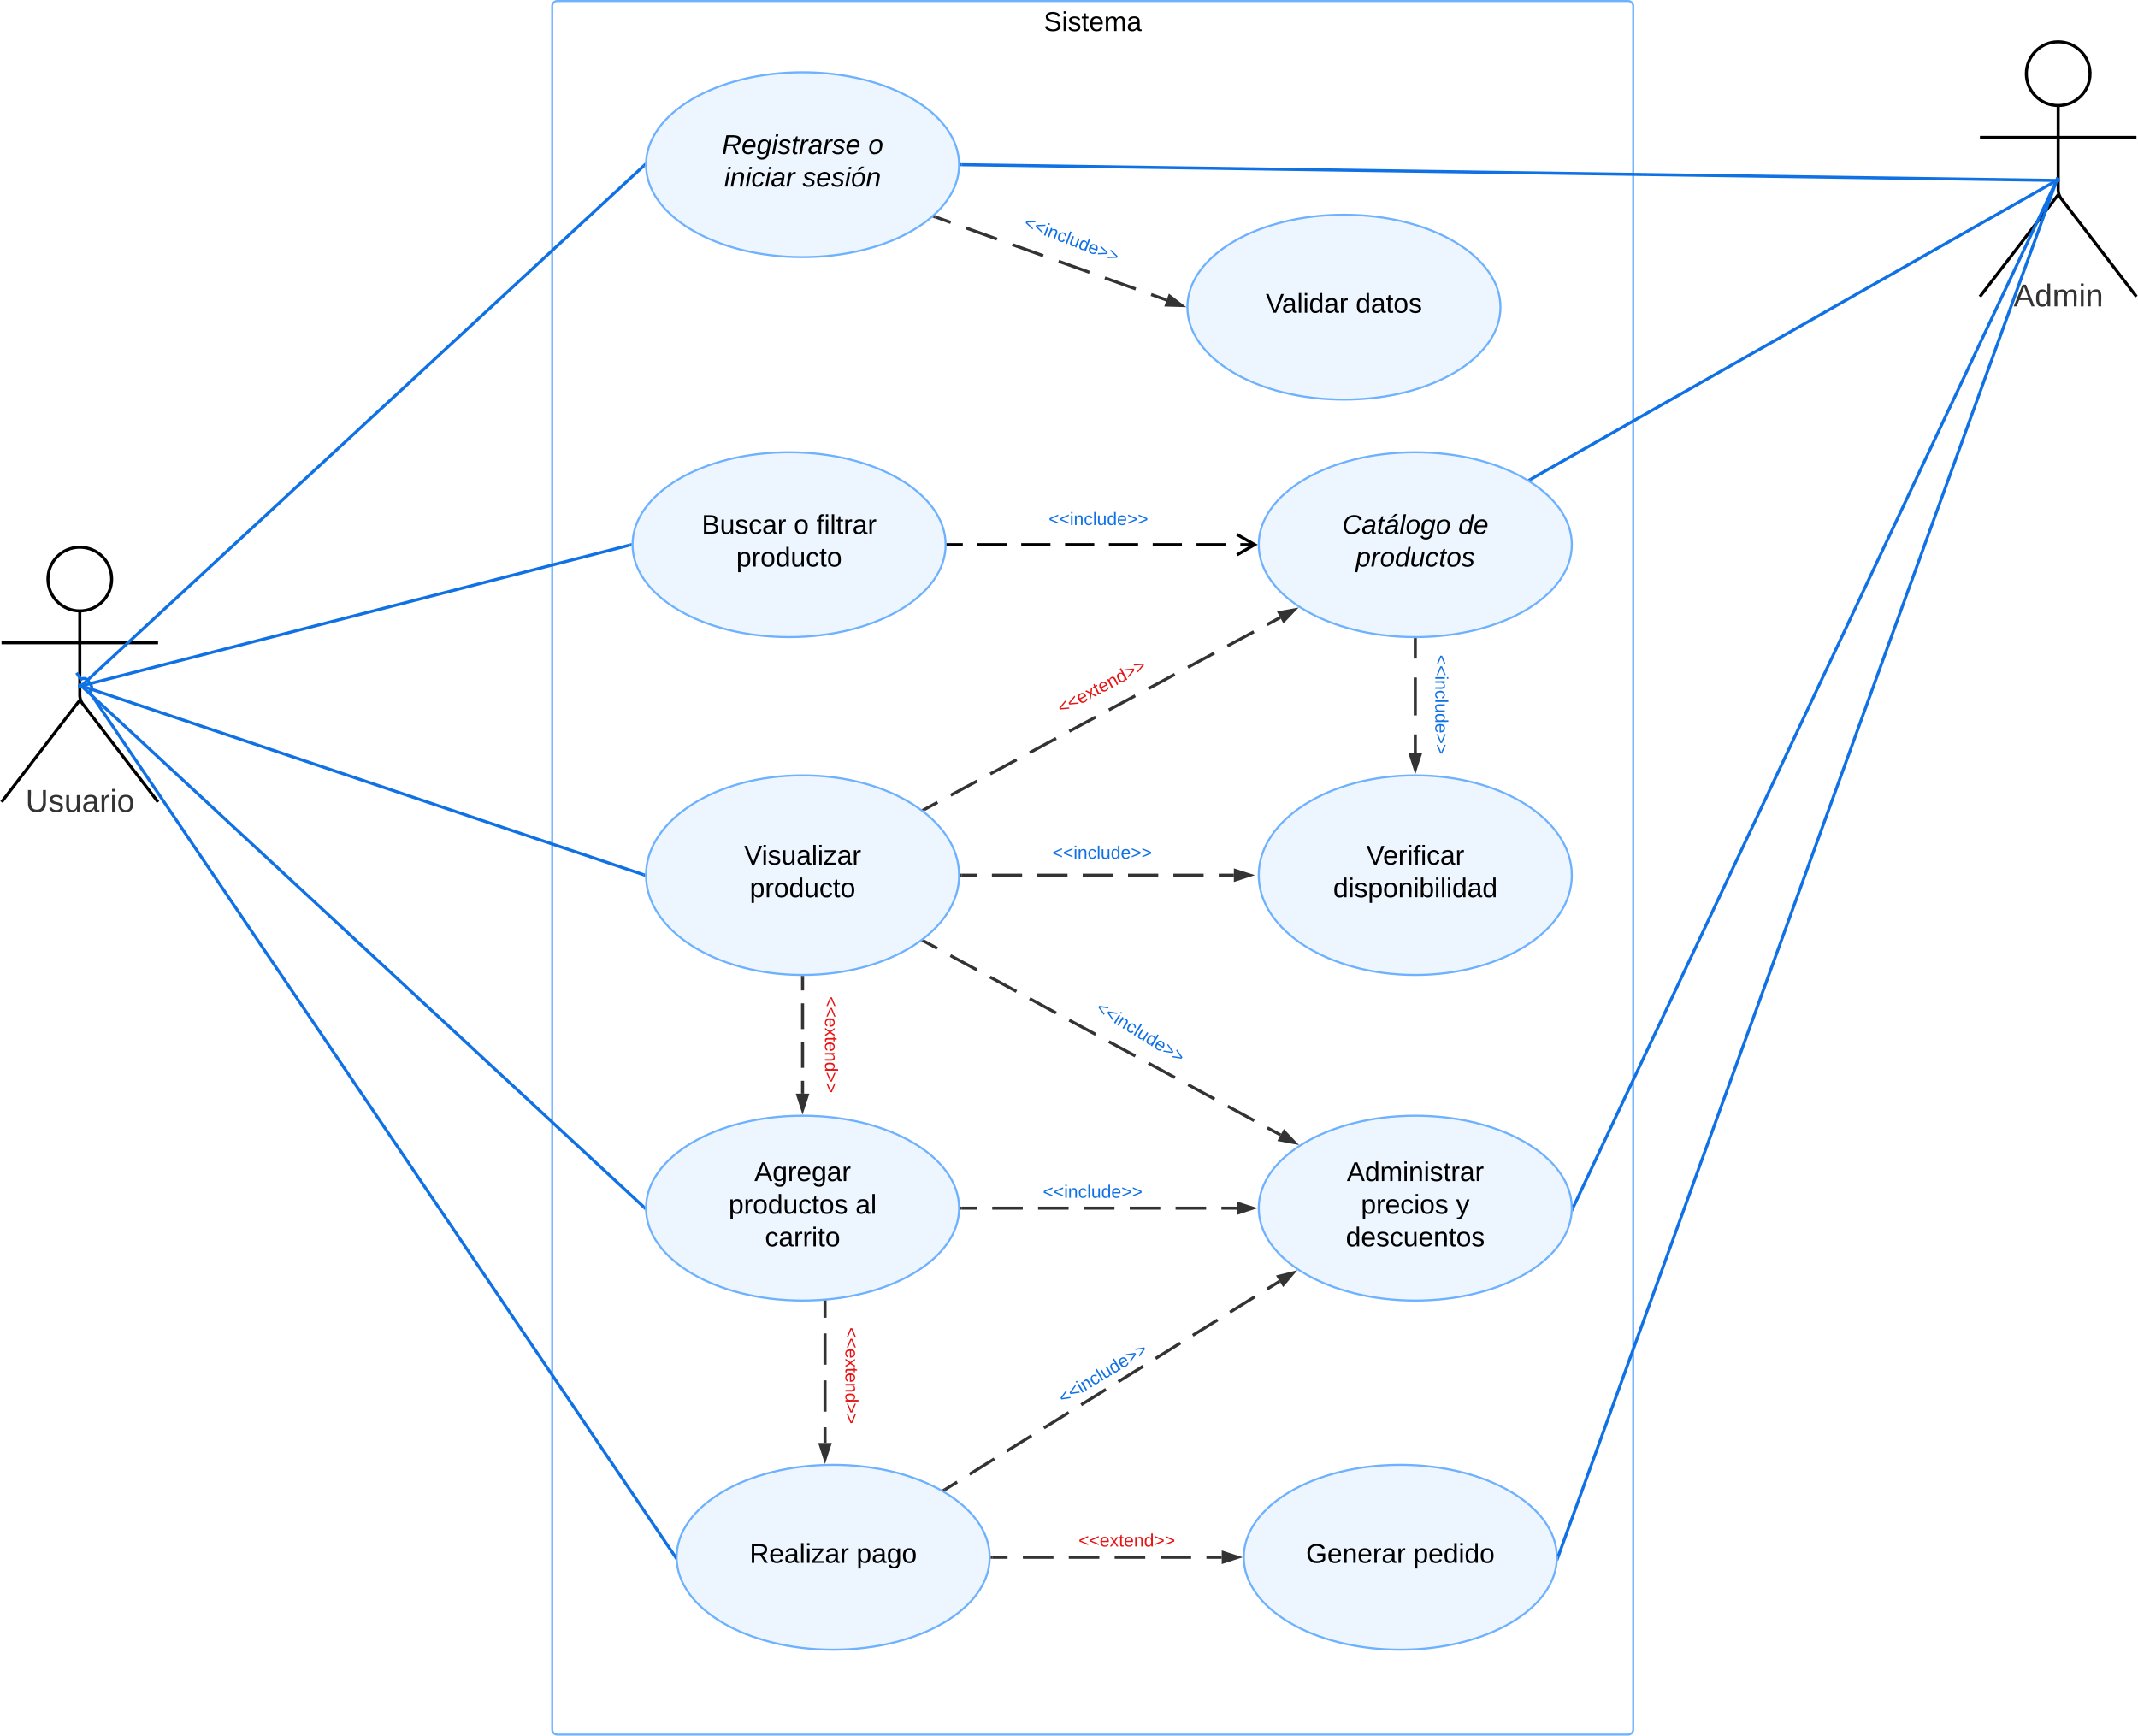<svg xmlns="http://www.w3.org/2000/svg" xmlns:xlink="http://www.w3.org/1999/xlink" xmlns:lucid="lucid" width="2096.51" height="1702"><g transform="translate(-58.5 -259)" lucid:page-tab-id=".Q4MUjXso07N"><path d="M0 0h2442.9v2013.66H0z" fill="#fff"/><path d="M600 265a5 5 0 0 1 5-5h1050a5 5 0 0 1 5 5v1690a5 5 0 0 1-5 5H605a5 5 0 0 1-5-5z" stroke="#6db1ff" stroke-width="2" fill-opacity="0"/><use xlink:href="#a" transform="matrix(1,0,0,1,608,268) translate(473.926 21.333)"/><path d="M168 826.85c0 17.26-14 31.24-31.25 31.24s-31.23-14-31.23-31.25 13.98-31.23 31.23-31.23c17.26 0 31.24 13.98 31.24 31.23z" stroke="#000" stroke-width="3" fill="#fff"/><path d="M136.75 858.1v82.46a14.72 14.72 0 0 0 3.05 8.96l73.7 96m-76.75-99.96L60 1045.52m0-156.2h153.5" stroke="#000" stroke-width="3" fill="none"/><path d="M60 800.62a5 5 0 0 1 5-5h143.5a5 5 0 0 1 5 5v261.9a5 5 0 0 1-5 5H65a5 5 0 0 1-5-5z" fill="none"/><use xlink:href="#b" transform="matrix(1,0,0,1,-20,1045.516) translate(103.549 9.556)"/><path d="M2108 331.24c0 17.25-14 31.24-31.25 31.24s-31.23-14-31.23-31.24c0-17.25 13.98-31.24 31.23-31.24 17.26 0 31.24 14 31.24 31.24z" stroke="#000" stroke-width="3" fill="#fff"/><path d="M2076.75 362.48v82.46a14.72 14.72 0 0 0 3.05 8.96l73.7 96m-76.75-99.96L2000 549.9m0-156.2h153.5" stroke="#000" stroke-width="3" fill="none"/><path d="M2000 305a5 5 0 0 1 5-5h143.5a5 5 0 0 1 5 5v261.9a5 5 0 0 1-5 5H2005a5 5 0 0 1-5-5z" fill="none"/><use xlink:href="#c" transform="matrix(1,0,0,1,1920,549.899) translate(113.012 9.556)"/><path d="M999 420.5c0 50.05-68.74 90.63-153.5 90.63-84.8 0-153.52-40.58-153.52-90.63 0-50.06 68.73-90.64 153.5-90.64 84.78 0 153.5 40.58 153.5 90.64z" stroke="#6db1ff" stroke-width="2" fill="#edf5ff"/><use xlink:href="#d" transform="matrix(1,0,0,1,738.03,366.116) translate(28.389 43.833)"/><use xlink:href="#e" transform="matrix(1,0,0,1,738.03,366.116) translate(171.796 43.833)"/><use xlink:href="#f" transform="matrix(1,0,0,1,738.03,366.116) translate(30.648 75.833)"/><use xlink:href="#g" transform="matrix(1,0,0,1,738.03,366.116) translate(107.389 75.833)"/><path d="M985.8 793.1c0 50.05-68.74 90.63-153.52 90.63-84.78 0-153.5-40.58-153.5-90.63 0-50.06 68.72-90.63 153.5-90.63s153.5 40.57 153.5 90.63z" stroke="#6db1ff" stroke-width="2" fill="#edf5ff"/><use xlink:href="#h" transform="matrix(1,0,0,1,724.825,738.719) translate(21.759 43.833)"/><use xlink:href="#i" transform="matrix(1,0,0,1,724.825,738.719) translate(112.056 43.833)"/><use xlink:href="#j" transform="matrix(1,0,0,1,724.825,738.719) translate(134.278 43.833)"/><use xlink:href="#k" transform="matrix(1,0,0,1,724.825,738.719) translate(55.685 75.833)"/><path d="M1599.82 793.1c0 50.05-68.73 90.63-153.5 90.63-84.8 0-153.52-40.58-153.52-90.63 0-50.06 68.73-90.63 153.5-90.63 84.8 0 153.52 40.57 153.52 90.63z" stroke="#6db1ff" stroke-width="2" fill="#edf5ff"/><use xlink:href="#l" transform="matrix(1,0,0,1,1338.853,738.719) translate(35.722 43.833)"/><use xlink:href="#m" transform="matrix(1,0,0,1,1338.853,738.719) translate(149.648 43.833)"/><use xlink:href="#n" transform="matrix(1,0,0,1,1338.853,738.719) translate(49.019 75.833)"/><path d="M1029.02 1786.1c0 50.05-68.73 90.63-153.5 90.63-84.8 0-153.52-40.58-153.52-90.63 0-50.06 68.73-90.64 153.5-90.64 84.8 0 153.52 40.58 153.52 90.63z" stroke="#6db1ff" stroke-width="2" fill="#edf5ff"/><use xlink:href="#o" transform="matrix(1,0,0,1,768.056,1731.715) translate(25.426 59.833)"/><use xlink:href="#p" transform="matrix(1,0,0,1,768.056,1731.715) translate(130.315 59.833)"/><path d="M139.35 930.55L689.9 421.5M139.38 930.52l-3.33 3.08" stroke="#1071e5" stroke-width="3" fill="none"/><path d="M690.98 420.5v1.17l.04.8-.17.15-2-2.16 2.17-2z" stroke="#1071e5" stroke-width=".05" fill="#1071e5"/><path d="M139.7 931.2l536.62-137.73M139.74 931.18l-4.4 1.13" stroke="#1071e5" stroke-width="3" fill="none"/><path d="M677.77 793.1v1.17l.03.35-1.15.3-.73-2.87 1.88-.48z" stroke="#1071e5" stroke-width=".05" fill="#1071e5"/><path d="M2073.75 435.93l-1072.26-15.4M2073.72 435.93l4.53.06" stroke="#1071e5" stroke-width="3" fill="none"/><path d="M1001.55 419.04l-.04 2.95-1.54-.03.03-1.47-.02-1.17v-.3z" stroke="#1071e5" stroke-width=".05" fill="#1071e5"/><path d="M1289.07 793.1h-14.32m-14.32 0h-28.65m-14.32 0h-28.65m-14.3 0h-28.66m-14.32 0h-28.65m-14.32 0h-28.65m-14.32 0h-28.65m-14.32 0h-14.3M1271.48 783.1l17.32 10-17.32 10" stroke="#000" stroke-width="3" fill="none"/><path d="M988.33 794.57h-1.57l.03-1.47-.02-1.17-.02-.3h1.57z" stroke="#000" stroke-width=".05"/><path d="M2073.95 436.7l-514.6 292.36M2073.92 436.7l3.94-2.23" stroke="#1071e5" stroke-width="3" fill="none"/><path d="M1560.1 730.32l-.64.38-2.7-1.72-.13-.07 2.02-1.14z" stroke="#1071e5" stroke-width=".05" fill="#1071e5"/><path d="M1529.85 560.22c0 50.06-68.72 90.63-153.5 90.63s-153.5-40.57-153.5-90.63c0-50.05 68.72-90.63 153.5-90.63s153.5 40.57 153.5 90.62z" stroke="#6db1ff" stroke-width="2" fill="#edf5ff"/><use xlink:href="#q" transform="matrix(1,0,0,1,1268.892,505.842) translate(30.833 59.833)"/><use xlink:href="#r" transform="matrix(1,0,0,1,1268.892,505.842) translate(118.981 59.833)"/><path d="M1202.44 553.25l-15.12-5.44m-15.12-5.42l-30.24-10.88m-15.12-5.43l-30.24-10.87m-15.12-5.44l-30.24-10.87m-15.12-5.44l-30.24-10.87m-15.12-5.45l-15.12-5.44" stroke="#333" stroke-width="3" fill="none"/><path d="M1217.27 558.58l-15-.46 3.14-8.73z" stroke="#333" stroke-width="3" fill="#333"/><path d="M976.18 470.34l-1 2.78-2.23-.8 1.67-1.44.84-.8z" stroke="#333" stroke-width=".05" fill="#333"/><path d="M1599.82 1117.22c0 54.04-68.73 97.85-153.5 97.85-84.8 0-153.52-43.8-153.52-97.85s68.73-97.86 153.5-97.86c84.8 0 153.52 43.8 153.52 97.86z" stroke="#6db1ff" stroke-width="2" fill="#edf5ff"/><use xlink:href="#s" transform="matrix(1,0,0,1,1338.853,1058.504) translate(59.5 48.333)"/><use xlink:href="#t" transform="matrix(1,0,0,1,1338.853,1058.504) translate(26.944 80.333)"/><path d="M1446.3 886.23v18.6m0 18.57v37.17m0 18.6v18.57" stroke="#333" stroke-width="3" fill="none"/><path d="M1446.3 884.73h1.48v1.54h-2.95v-1.57z" stroke="#333" stroke-width=".05" fill="#333"/><path d="M1446.3 1013.5l-4.63-14.26h9.27z" stroke="#333" stroke-width="3" fill="#333"/><path d="M999 1117.22c0 54.04-68.74 97.85-153.5 97.85-84.8 0-153.52-43.8-153.52-97.85s68.73-97.86 153.5-97.86c84.78 0 153.5 43.8 153.5 97.86z" stroke="#6db1ff" stroke-width="2" fill="#edf5ff"/><use xlink:href="#u" transform="matrix(1,0,0,1,738.03,1058.504) translate(50.13 48.333)"/><use xlink:href="#k" transform="matrix(1,0,0,1,738.03,1058.504) translate(55.685 80.333)"/><path d="M1001.5 1117.22h14.82m14.83 0h29.66m14.84 0h29.66m14.83 0h29.66m14.82 0h29.66m14.83 0h29.66m14.83 0h14.82" stroke="#333" stroke-width="3" fill="none"/><path d="M1001.53 1118.7h-1.57l.03-1.48-.02-1.36v-.12h1.55z" stroke="#333" stroke-width=".05" fill="#333"/><path d="M1284.2 1117.2l-14.28 4.65v-9.27z" stroke="#333" stroke-width="3" fill="#333"/><path d="M999 1443.72c0 50.06-68.74 90.64-153.5 90.64-84.8 0-153.52-40.58-153.52-90.63 0-50.06 68.73-90.64 153.5-90.64 84.78 0 153.5 40.57 153.5 90.63z" stroke="#6db1ff" stroke-width="2" fill="#edf5ff"/><use xlink:href="#v" transform="matrix(1,0,0,1,738.03,1389.345) translate(60.167 27.833)"/><use xlink:href="#w" transform="matrix(1,0,0,1,738.03,1389.345) translate(34.981 59.833)"/><use xlink:href="#x" transform="matrix(1,0,0,1,738.03,1389.345) translate(159.352 59.833)"/><use xlink:href="#y" transform="matrix(1,0,0,1,738.03,1389.345) translate(70.574 91.833)"/><path d="M1599.82 1443.72c0 50.06-68.73 90.64-153.5 90.64-84.8 0-153.52-40.58-153.52-90.63 0-50.06 68.73-90.64 153.5-90.64 84.8 0 153.52 40.57 153.52 90.63z" stroke="#6db1ff" stroke-width="2" fill="#edf5ff"/><use xlink:href="#z" transform="matrix(1,0,0,1,1338.853,1389.345) translate(40.278 27.833)"/><use xlink:href="#A" transform="matrix(1,0,0,1,1338.853,1389.345) translate(54.241 59.833)"/><use xlink:href="#B" transform="matrix(1,0,0,1,1338.853,1389.345) translate(147.426 59.833)"/><use xlink:href="#C" transform="matrix(1,0,0,1,1338.853,1389.345) translate(39.352 91.833)"/><path d="M139.35 932.6l550.53 510.1M139.38 932.6l-3.33-3.07" stroke="#1071e5" stroke-width="3" fill="none"/><path d="M691.02 1441.75l-.04 1.97v1.17l.05.88-2.18-2.02 2-2.16z" stroke="#1071e5" stroke-width=".05" fill="#1071e5"/><path d="M139.68 932.04l549.88 184.7M139.7 932.06l-4.3-1.45" stroke="#1071e5" stroke-width="3" fill="none"/><path d="M691 1115.67l-.02 1.54v1.38l.02.2-1.95-.65.94-2.8z" stroke="#1071e5" stroke-width=".05" fill="#1071e5"/><path d="M845.5 1217.57v12.66m0 12.65v25.3m0 12.67v25.3m0 12.67v12.65" stroke="#333" stroke-width="3" fill="none"/><path d="M845.48 1216.07h1.48v1.54H844v-1.56z" stroke="#333" stroke-width=".05" fill="#333"/><path d="M845.5 1347.24l-4.65-14.27h9.27z" stroke="#333" stroke-width="3" fill="#333"/><path d="M1001.5 1443.72h14.98m14.98 0h29.96m15 0h29.95m14.98 0h29.97m14.98 0h29.97m14.98 0h29.97m14.98 0h14.98" stroke="#333" stroke-width="3" fill="none"/><path d="M1001.53 1445.2h-1.57l.03-1.47-.02-1.17v-.3h1.55z" stroke="#333" stroke-width=".05" fill="#333"/><path d="M1286.95 1443.72l-14.27 4.64v-9.27z" stroke="#333" stroke-width="3" fill="#333"/><path d="M1585.16 1786.1c0 50.05-68.73 90.63-153.5 90.63-84.8 0-153.52-40.58-153.52-90.63 0-50.06 68.73-90.64 153.5-90.64 84.8 0 153.52 40.58 153.52 90.63z" stroke="#6db1ff" stroke-width="2" fill="#edf5ff"/><use xlink:href="#D" transform="matrix(1,0,0,1,1324.197,1731.715) translate(15.019 59.833)"/><use xlink:href="#E" transform="matrix(1,0,0,1,1324.197,1731.715) translate(120.056 59.833)"/><path d="M2074.6 437.3l-473.14 1005.07M2074.6 437.34l1.93-4.1" stroke="#1071e5" stroke-width="3" fill="none"/><path d="M1602.8 1442.96l-1.93 4.1-.16-.07.07-.95.05-2.32-.02-1.17-.02-.55z" stroke="#1071e5" stroke-width=".05" fill="#1071e5"/><path d="M2074.74 437.36l-488.07 1347.32M2074.73 437.4l1.55-4.27" stroke="#1071e5" stroke-width="3" fill="none"/><path d="M1588.07 1785.15l-1.55 4.27-.46-.17.05-.83.06-2.32v-1.17l-.03-.48z" stroke="#1071e5" stroke-width=".05" fill="#1071e5"/><path d="M1313.25 1515.48l-12.16 7.57m-12.17 7.57l-24.33 15.14m-12.15 7.57l-24.33 15.14m-12.16 7.57l-24.32 15.13m-12.16 7.57l-24.32 15.14m-12.16 7.57l-24.32 15.14m-12.16 7.56l-24.33 15.13m-12.17 7.56L1045.7 1682m-12.15 7.57l-24.32 15.14m-12.16 7.58l-12.16 7.57" stroke="#333" stroke-width="3" fill="none"/><path d="M1326.63 1507.15l-9.66 11.48-4.9-7.87z" stroke="#333" stroke-width="3" fill="#333"/><path d="M985.72 1721.08l-.64.4-2.9-1.68 1.98-1.23z" stroke="#333" stroke-width=".05" fill="#333"/><path d="M1031.52 1786.1h15m15 0h30m15 0h30m15 0h30m15 0h30m15 0h15" stroke="#333" stroke-width="3" fill="none"/><path d="M1031.56 1787.57H1030l.02-1.47v-1.17l-.03-.3h1.56z" stroke="#333" stroke-width=".05" fill="#333"/><path d="M1272.3 1786.1l-14.28 4.63v-9.27z" stroke="#333" stroke-width="3" fill="#333"/><path d="M136.1 922.5l1.8 2.66c2.28-1.55 5.4-.95 6.94 1.34.17.25.3.47.4.74.6.62.98 1.27 1.22 2.1 2.2 1.68 2.6 4.82.9 7-.33.45-.68.78-1.15 1.1l573.96 847.4M136.12 922.53l-2.55-3.75" stroke="#1071e5" stroke-width="3" fill="none"/><path d="M721 1786.1l.02 1.16.06 1.58-2.16-3.2 2.12-1.43z" stroke="#1071e5" stroke-width=".05" fill="#1071e5"/><path d="M1004.32 432.72a8 8 0 0 1 10.32-4.63l209.3 79.82a8 8 0 0 1 4.62 10.33l-15.68 41.1a8 8 0 0 1-10.33 4.63l-209.3-79.83a8 8 0 0 1-4.6-10.32z" fill="none"/><use xlink:href="#F" transform="matrix(0.934,0.356,-0.356,0.934,1007.17,425.241) translate(71.16 33.556)"/><path d="M1015.6 748.3a8 8 0 0 1 8-8h224a8 8 0 0 1 8 8v44a8 8 0 0 1-8 8h-224a8 8 0 0 1-8-8z" fill="none"/><use xlink:href="#F" transform="matrix(1,0,0,1,1015.609,740.29) translate(71.16 33.556)"/><path d="M964.93 1052.78l12.92-6.97m12.92-6.96l25.85-13.94m12.92-6.97l25.85-13.95m12.9-6.97l25.86-13.93m12.92-6.97l25.85-13.95m12.92-6.97l25.85-13.94m12.92-6.97l25.85-13.94m12.92-6.98l25.83-13.94m12.93-6.96L1288 878.5m12.93-6.97l12.92-6.98" stroke="#333" stroke-width="3" fill="none"/><path d="M965.66 1054.06l-.76.4-2.58-1.94 1.94-1.05z" stroke="#333" stroke-width=".05" fill="#333"/><path d="M1327.73 857.07l-10.36 10.85-4.4-8.16z" stroke="#333" stroke-width="3" fill="#333"/><path d="M1019.35 970.66a8 8 0 0 1 3.33-10.8l203.75-107.68a8 8 0 0 1 10.8 3.34l22 41.63a8 8 0 0 1-3.32 10.8l-203.74 107.68a8 8 0 0 1-10.8-3.34z" fill="none"/><use xlink:href="#G" transform="matrix(0.884,-0.467,0.467,0.884,1015.609,963.586) translate(76.093 35.556)"/><path d="M1492 820a8 8 0 0 1 8 8v243.12a8 8 0 0 1-8 8h-44a8 8 0 0 1-8-8V828a8 8 0 0 1 8-8z" fill="none"/><use xlink:href="#F" transform="matrix(6.123233995736766e-17,1,-1,6.123233995736766e-17,1500,820) translate(81.16 34.056)"/><path d="M1019.3 1075.52a8 8 0 0 1 8-8h224a8 8 0 0 1 8 8v44a8 8 0 0 1-8 8h-224a8 8 0 0 1-8-8z" fill="none"/><use xlink:href="#F" transform="matrix(1,0,0,1,1019.294,1067.516) translate(71.16 33.556)"/><g><path d="M895.1 1160a8 8 0 0 1 8 8v230.45a8 8 0 0 1-8 8H848a8 8 0 0 1-8-8V1168a8 8 0 0 1 8-8z" fill="none"/></g><g><use xlink:href="#G" transform="matrix(6.123233995736766e-17,1,-1,6.123233995736766e-17,903.086,1160) translate(76.093 35.556)"/></g><path d="M964.58 1181.94l12.95 7.04m12.95 7.03l25.9 14.1m12.96 7.03l25.9 14.07m12.95 7.04l25.9 14.08m12.94 7.04l25.9 14.07m12.96 7.04l25.9 14.08m12.95 7.04l25.9 14.06m12.95 7.04l25.9 14.08m12.96 7.03l25.9 14.1m12.95 7.03l12.96 7.04" stroke="#333" stroke-width="3" fill="none"/><path d="M965.32 1180.66l-1.4 2.6-1.98-1.08 1.75-1.27.84-.66z" stroke="#333" stroke-width=".05" fill="#333"/><path d="M1328.1 1379.5l-14.73-2.75 4.42-8.14z" stroke="#333" stroke-width="3" fill="#333"/><g><path d="M1085.16 1191.32a8 8 0 0 1 11-2.6l190.5 117.84a8 8 0 0 1 2.6 11l-23.14 37.43a8 8 0 0 1-11 2.6l-190.5-117.85a8 8 0 0 1-2.6-11z" fill="none"/></g><g><use xlink:href="#F" transform="matrix(0.85,0.526,-0.526,0.85,1089.368,1184.514) translate(71.16 33.556)"/></g><path d="M1010 1408a8 8 0 0 1 8-8h224a8 8 0 0 1 8 8v44a8 8 0 0 1-8 8h-224a8 8 0 0 1-8-8z" fill="none"/><g><use xlink:href="#F" transform="matrix(1,0,0,1,1010,1400) translate(71.16 33.556)"/></g><g><path d="M1026.98 1650.94a8 8 0 0 1 2.7-10.98l191.74-115.82a8 8 0 0 1 11 2.7l22.74 37.67a8 8 0 0 1-2.7 11l-191.75 115.8a8 8 0 0 1-10.97-2.7z" fill="none"/></g><g><use xlink:href="#F" transform="matrix(0.856,-0.517,0.517,0.856,1022.842,1644.092) translate(71.16 33.556)"/></g><path d="M867.5 1535.88v15.35m0 15.35v30.7m0 15.34v30.7m0 15.34V1674" stroke="#333" stroke-width="3" fill="none"/><path d="M868.96 1535.92H866v-1.4l2.96-.26z" stroke="#333" stroke-width=".05" fill="#333"/><path d="M867.5 1689.77l-4.65-14.27h9.27z" stroke="#333" stroke-width="3" fill="#333"/><g><path d="M915.1 1484.5a8 8 0 0 1 8 8v230.45a8 8 0 0 1-8 8H868a8 8 0 0 1-8-8V1492.5a8 8 0 0 1 8-8z" fill="none"/></g><g><use xlink:href="#G" transform="matrix(6.123233995736766e-17,1,-1,6.123233995736766e-17,923.086,1484.501) translate(76.093 35.556)"/></g><path d="M1040 1748a8 8 0 0 1 8-8h230.45a8 8 0 0 1 8 8v47.1a8 8 0 0 1-8 8H1048a8 8 0 0 1-8-8z" fill="none"/><g><use xlink:href="#G" transform="matrix(1,0,0,1,1040,1740) translate(76.093 35.556)"/></g><defs><path d="M185-189c-5-48-123-54-124 2 14 75 158 14 163 119 3 78-121 87-175 55-17-10-28-26-33-46l33-7c5 56 141 63 141-1 0-78-155-14-162-118-5-82 145-84 179-34 5 7 8 16 11 25" id="H"/><path d="M24-231v-30h32v30H24zM24 0v-190h32V0H24" id="I"/><path d="M135-143c-3-34-86-38-87 0 15 53 115 12 119 90S17 21 10-45l28-5c4 36 97 45 98 0-10-56-113-15-118-90-4-57 82-63 122-42 12 7 21 19 24 35" id="J"/><path d="M59-47c-2 24 18 29 38 22v24C64 9 27 4 27-40v-127H5v-23h24l9-43h21v43h35v23H59v120" id="K"/><path d="M100-194c63 0 86 42 84 106H49c0 40 14 67 53 68 26 1 43-12 49-29l28 8c-11 28-37 45-77 45C44 4 14-33 15-96c1-61 26-98 85-98zm52 81c6-60-76-77-97-28-3 7-6 17-6 28h103" id="L"/><path d="M210-169c-67 3-38 105-44 169h-31v-121c0-29-5-50-35-48C34-165 62-65 56 0H25l-1-190h30c1 10-1 24 2 32 10-44 99-50 107 0 11-21 27-35 58-36 85-2 47 119 55 194h-31v-121c0-29-5-49-35-48" id="M"/><path d="M141-36C126-15 110 5 73 4 37 3 15-17 15-53c-1-64 63-63 125-63 3-35-9-54-41-54-24 1-41 7-42 31l-33-3c5-37 33-52 76-52 45 0 72 20 72 64v82c-1 20 7 32 28 27v20c-31 9-61-2-59-35zM48-53c0 20 12 33 32 33 41-3 63-29 60-74-43 2-92-5-92 41" id="N"/><g id="a"><use transform="matrix(0.074,0,0,0.074,0,0)" xlink:href="#H"/><use transform="matrix(0.074,0,0,0.074,17.778,0)" xlink:href="#I"/><use transform="matrix(0.074,0,0,0.074,23.63,0)" xlink:href="#J"/><use transform="matrix(0.074,0,0,0.074,36.963,0)" xlink:href="#K"/><use transform="matrix(0.074,0,0,0.074,44.37,0)" xlink:href="#L"/><use transform="matrix(0.074,0,0,0.074,59.185,0)" xlink:href="#M"/><use transform="matrix(0.074,0,0,0.074,81.333,0)" xlink:href="#N"/></g><path fill="#333" d="M232-93c-1 65-40 97-104 97C67 4 28-28 28-90v-158h33c8 89-33 224 67 224 102 0 64-133 71-224h33v155" id="O"/><path fill="#333" d="M135-143c-3-34-86-38-87 0 15 53 115 12 119 90S17 21 10-45l28-5c4 36 97 45 98 0-10-56-113-15-118-90-4-57 82-63 122-42 12 7 21 19 24 35" id="P"/><path fill="#333" d="M84 4C-5 8 30-112 23-190h32v120c0 31 7 50 39 49 72-2 45-101 50-169h31l1 190h-30c-1-10 1-25-2-33-11 22-28 36-60 37" id="Q"/><path fill="#333" d="M141-36C126-15 110 5 73 4 37 3 15-17 15-53c-1-64 63-63 125-63 3-35-9-54-41-54-24 1-41 7-42 31l-33-3c5-37 33-52 76-52 45 0 72 20 72 64v82c-1 20 7 32 28 27v20c-31 9-61-2-59-35zM48-53c0 20 12 33 32 33 41-3 63-29 60-74-43 2-92-5-92 41" id="R"/><path fill="#333" d="M114-163C36-179 61-72 57 0H25l-1-190h30c1 12-1 29 2 39 6-27 23-49 58-41v29" id="S"/><path fill="#333" d="M24-231v-30h32v30H24zM24 0v-190h32V0H24" id="T"/><path fill="#333" d="M100-194c62-1 85 37 85 99 1 63-27 99-86 99S16-35 15-95c0-66 28-99 85-99zM99-20c44 1 53-31 53-75 0-43-8-75-51-75s-53 32-53 75 10 74 51 75" id="U"/><g id="b"><use transform="matrix(0.086,0,0,0.086,0,0)" xlink:href="#O"/><use transform="matrix(0.086,0,0,0.086,22.383,0)" xlink:href="#P"/><use transform="matrix(0.086,0,0,0.086,37.938,0)" xlink:href="#Q"/><use transform="matrix(0.086,0,0,0.086,55.222,0)" xlink:href="#R"/><use transform="matrix(0.086,0,0,0.086,72.506,0)" xlink:href="#S"/><use transform="matrix(0.086,0,0,0.086,82.79,0)" xlink:href="#T"/><use transform="matrix(0.086,0,0,0.086,89.617,0)" xlink:href="#U"/></g><path fill="#333" d="M205 0l-28-72H64L36 0H1l101-248h38L239 0h-34zm-38-99l-47-123c-12 45-31 82-46 123h93" id="V"/><path fill="#333" d="M85-194c31 0 48 13 60 33l-1-100h32l1 261h-30c-2-10 0-23-3-31C134-8 116 4 85 4 32 4 16-35 15-94c0-66 23-100 70-100zm9 24c-40 0-46 34-46 75 0 40 6 74 45 74 42 0 51-32 51-76 0-42-9-74-50-73" id="W"/><path fill="#333" d="M210-169c-67 3-38 105-44 169h-31v-121c0-29-5-50-35-48C34-165 62-65 56 0H25l-1-190h30c1 10-1 24 2 32 10-44 99-50 107 0 11-21 27-35 58-36 85-2 47 119 55 194h-31v-121c0-29-5-49-35-48" id="X"/><path fill="#333" d="M117-194c89-4 53 116 60 194h-32v-121c0-31-8-49-39-48C34-167 62-67 57 0H25l-1-190h30c1 10-1 24 2 32 11-22 29-35 61-36" id="Y"/><g id="c"><use transform="matrix(0.086,0,0,0.086,0,0)" xlink:href="#V"/><use transform="matrix(0.086,0,0,0.086,20.741,0)" xlink:href="#W"/><use transform="matrix(0.086,0,0,0.086,38.025,0)" xlink:href="#X"/><use transform="matrix(0.086,0,0,0.086,63.864,0)" xlink:href="#T"/><use transform="matrix(0.086,0,0,0.086,70.691,0)" xlink:href="#Y"/></g><path d="M249-183c0 48-29 72-75 77L221 0h-36l-43-103H65L45 0H11l48-248c83 2 190-17 190 65zm-34 3c0-55-74-39-127-41l-18 92c63-1 145 13 145-51" id="Z"/><path d="M111-194c62-3 86 47 72 106H45c-7 38 6 69 45 68 27-1 43-14 53-32l24 11C152-15 129 4 87 4 38 3 12-23 12-71c0-70 32-119 99-123zm44 81c14-66-71-72-95-28-4 8-8 17-11 28h106" id="aa"/><path d="M103-194c29 0 47 14 56 36 2-11 5-23 8-32h30L160-5C157 61 82 97 21 62 9 55 4 45 1 30l28-7c7 42 83 31 92-3 4-16 9-38 13-55-13 20-29 36-62 36-40 0-60-25-60-64 0-71 23-131 91-131zm4 24c-53 0-58 54-61 104-2 27 10 44 36 44 49 0 65-50 67-102 1-29-15-46-42-46" id="ab"/><path d="M50-231l6-30h32l-6 30H50zM6 0l37-190h31L37 0H6" id="ac"/><path d="M55-144c13 50 104 24 104 88C159 21 15 23 1-39l26-10c6 40 102 42 102-4-13-50-104-23-104-87 0-71 143-71 148-8l-29 4c-5-35-85-37-89 0" id="ad"/><path d="M51-54c-9 22 5 41 31 30L79-1C43 14 10-4 19-52l22-115H19l5-23h22l19-43h21l-9 43h35l-4 23H73" id="ae"/><path d="M66-151c12-25 30-51 66-40l-6 26C45-176 58-65 38 0H6l36-190h30" id="af"/><path d="M165-48c-4 18 1 34 23 27l-3 20c-29 8-62 0-52-35h-2C116-14 99 4 63 4 30 4 8-16 8-49c0-68 71-67 138-67 10-26 0-56-31-54-26 1-42 9-47 31l-32-5c8-67 160-71 144 15-5 28-9 54-15 81zM42-50c3 52 80 24 89-6 7-12 7-24 11-38-47 1-103-4-100 44" id="ag"/><g id="d"><use transform="matrix(0.074,0,0,0.074,0,0)" xlink:href="#Z"/><use transform="matrix(0.074,0,0,0.074,19.185,0)" xlink:href="#aa"/><use transform="matrix(0.074,0,0,0.074,34,0)" xlink:href="#ab"/><use transform="matrix(0.074,0,0,0.074,48.815,0)" xlink:href="#ac"/><use transform="matrix(0.074,0,0,0.074,54.667,0)" xlink:href="#ad"/><use transform="matrix(0.074,0,0,0.074,68,0)" xlink:href="#ae"/><use transform="matrix(0.074,0,0,0.074,75.407,0)" xlink:href="#af"/><use transform="matrix(0.074,0,0,0.074,84.222,0)" xlink:href="#ag"/><use transform="matrix(0.074,0,0,0.074,99.037,0)" xlink:href="#af"/><use transform="matrix(0.074,0,0,0.074,107.852,0)" xlink:href="#ad"/><use transform="matrix(0.074,0,0,0.074,121.185,0)" xlink:href="#aa"/></g><path d="M30-147c31-64 166-65 159 27C183-49 158 1 86 4 9 8 1-88 30-147zM88-20c53 0 68-48 68-100 0-31-11-51-44-50-52 1-68 46-68 97 0 32 13 53 44 53" id="ah"/><use transform="matrix(0.074,0,0,0.074,0,0)" xlink:href="#ah" id="e"/><path d="M67-158c22-48 132-52 116 29L158 0h-32l25-140c3-38-53-32-70-12C52-117 51-52 38 0H6l36-190h30" id="ai"/><path d="M44-68c0 29 11 47 38 47 30 0 42-19 51-41l28 9C148-21 126 4 82 4 31 4 10-29 12-85c3-77 74-140 146-93 12 8 15 23 18 40l-31 5c-1-22-13-36-36-36-52 0-65 49-65 101" id="aj"/><g id="f"><use transform="matrix(0.074,0,0,0.074,0,0)" xlink:href="#ac"/><use transform="matrix(0.074,0,0,0.074,5.852,0)" xlink:href="#ai"/><use transform="matrix(0.074,0,0,0.074,20.667,0)" xlink:href="#ac"/><use transform="matrix(0.074,0,0,0.074,26.519,0)" xlink:href="#aj"/><use transform="matrix(0.074,0,0,0.074,39.852,0)" xlink:href="#ac"/><use transform="matrix(0.074,0,0,0.074,45.704,0)" xlink:href="#ag"/><use transform="matrix(0.074,0,0,0.074,60.519,0)" xlink:href="#af"/></g><path d="M31-147c31-64 166-65 159 27C184-49 159 1 87 4 10 8 2-88 31-147zM89-20c53 0 68-48 68-100 0-31-11-51-44-50-52 1-68 46-68 97 0 32 13 53 44 53zm5-191c10-23 31-35 45-54h38l-1 5-66 49H94" id="ak"/><g id="g"><use transform="matrix(0.074,0,0,0.074,0,0)" xlink:href="#ad"/><use transform="matrix(0.074,0,0,0.074,13.333,0)" xlink:href="#aa"/><use transform="matrix(0.074,0,0,0.074,28.148,0)" xlink:href="#ad"/><use transform="matrix(0.074,0,0,0.074,41.481,0)" xlink:href="#ac"/><use transform="matrix(0.074,0,0,0.074,47.333,0)" xlink:href="#ak"/><use transform="matrix(0.074,0,0,0.074,62.148,0)" xlink:href="#ai"/></g><path d="M160-131c35 5 61 23 61 61C221 17 115-2 30 0v-248c76 3 177-17 177 60 0 33-19 50-47 57zm-97-11c50-1 110 9 110-42 0-47-63-36-110-37v79zm0 115c55-2 124 14 124-45 0-56-70-42-124-44v89" id="al"/><path d="M84 4C-5 8 30-112 23-190h32v120c0 31 7 50 39 49 72-2 45-101 50-169h31l1 190h-30c-1-10 1-25-2-33-11 22-28 36-60 37" id="am"/><path d="M96-169c-40 0-48 33-48 73s9 75 48 75c24 0 41-14 43-38l32 2c-6 37-31 61-74 61-59 0-76-41-82-99-10-93 101-131 147-64 4 7 5 14 7 22l-32 3c-4-21-16-35-41-35" id="an"/><path d="M114-163C36-179 61-72 57 0H25l-1-190h30c1 12-1 29 2 39 6-27 23-49 58-41v29" id="ao"/><g id="h"><use transform="matrix(0.074,0,0,0.074,0,0)" xlink:href="#al"/><use transform="matrix(0.074,0,0,0.074,17.778,0)" xlink:href="#am"/><use transform="matrix(0.074,0,0,0.074,32.593,0)" xlink:href="#J"/><use transform="matrix(0.074,0,0,0.074,45.926,0)" xlink:href="#an"/><use transform="matrix(0.074,0,0,0.074,59.259,0)" xlink:href="#N"/><use transform="matrix(0.074,0,0,0.074,74.074,0)" xlink:href="#ao"/></g><path d="M100-194c62-1 85 37 85 99 1 63-27 99-86 99S16-35 15-95c0-66 28-99 85-99zM99-20c44 1 53-31 53-75 0-43-8-75-51-75s-53 32-53 75 10 74 51 75" id="ap"/><use transform="matrix(0.074,0,0,0.074,0,0)" xlink:href="#ap" id="i"/><path d="M101-234c-31-9-42 10-38 44h38v23H63V0H32v-167H5v-23h27c-7-52 17-82 69-68v24" id="aq"/><path d="M24 0v-261h32V0H24" id="ar"/><g id="j"><use transform="matrix(0.074,0,0,0.074,0,0)" xlink:href="#aq"/><use transform="matrix(0.074,0,0,0.074,7.407,0)" xlink:href="#I"/><use transform="matrix(0.074,0,0,0.074,13.259,0)" xlink:href="#ar"/><use transform="matrix(0.074,0,0,0.074,19.111,0)" xlink:href="#K"/><use transform="matrix(0.074,0,0,0.074,26.519,0)" xlink:href="#ao"/><use transform="matrix(0.074,0,0,0.074,35.333,0)" xlink:href="#N"/><use transform="matrix(0.074,0,0,0.074,50.148,0)" xlink:href="#ao"/></g><path d="M115-194c55 1 70 41 70 98S169 2 115 4C84 4 66-9 55-30l1 105H24l-1-265h31l2 30c10-21 28-34 59-34zm-8 174c40 0 45-34 45-75s-6-73-45-74c-42 0-51 32-51 76 0 43 10 73 51 73" id="as"/><path d="M85-194c31 0 48 13 60 33l-1-100h32l1 261h-30c-2-10 0-23-3-31C134-8 116 4 85 4 32 4 16-35 15-94c0-66 23-100 70-100zm9 24c-40 0-46 34-46 75 0 40 6 74 45 74 42 0 51-32 51-76 0-42-9-74-50-73" id="at"/><g id="k"><use transform="matrix(0.074,0,0,0.074,0,0)" xlink:href="#as"/><use transform="matrix(0.074,0,0,0.074,14.815,0)" xlink:href="#ao"/><use transform="matrix(0.074,0,0,0.074,23.63,0)" xlink:href="#ap"/><use transform="matrix(0.074,0,0,0.074,38.444,0)" xlink:href="#at"/><use transform="matrix(0.074,0,0,0.074,53.259,0)" xlink:href="#am"/><use transform="matrix(0.074,0,0,0.074,68.074,0)" xlink:href="#an"/><use transform="matrix(0.074,0,0,0.074,81.407,0)" xlink:href="#K"/><use transform="matrix(0.074,0,0,0.074,88.815,0)" xlink:href="#ap"/></g><path d="M125-24c46 0 70-25 89-51l25 16C214-24 183 4 123 4 8 4-5-146 60-208c32-50 158-61 191-5 5 7 9 14 11 22l-32 10c-9-28-33-43-69-43-74 0-108 51-108 125 0 46 24 75 72 75" id="au"/><path d="M166-48c-4 18 1 34 23 27l-3 20c-29 8-62 0-52-35h-2C117-14 100 4 64 4 31 4 9-16 9-49c0-68 71-67 138-67 10-26 0-56-31-54-26 1-42 9-47 31l-32-5c8-67 160-71 144 15-5 28-9 54-15 81zM43-50c3 52 80 24 89-6 7-12 7-24 11-38-47 1-103-4-100 44zm52-161c10-23 31-35 45-54h38l-1 5-66 49H95" id="av"/><path d="M6 0l50-261h32L37 0H6" id="aw"/><g id="l"><use transform="matrix(0.074,0,0,0.074,0,0)" xlink:href="#au"/><use transform="matrix(0.074,0,0,0.074,19.185,0)" xlink:href="#ag"/><use transform="matrix(0.074,0,0,0.074,34,0)" xlink:href="#ae"/><use transform="matrix(0.074,0,0,0.074,41.407,0)" xlink:href="#av"/><use transform="matrix(0.074,0,0,0.074,56.222,0)" xlink:href="#aw"/><use transform="matrix(0.074,0,0,0.074,62.074,0)" xlink:href="#ah"/><use transform="matrix(0.074,0,0,0.074,76.889,0)" xlink:href="#ab"/><use transform="matrix(0.074,0,0,0.074,91.704,0)" xlink:href="#ah"/></g><path d="M133-28C103 26-5 8 13-77c13-62 24-115 90-117 29-1 46 15 56 35l19-102h32L160 0h-30zM45-64c-2 27 10 43 35 43 54-1 69-50 69-103 0-29-15-46-42-46-53-1-58 58-62 106" id="ax"/><g id="m"><use transform="matrix(0.074,0,0,0.074,0,0)" xlink:href="#ax"/><use transform="matrix(0.074,0,0,0.074,14.815,0)" xlink:href="#aa"/></g><path d="M67-162c32-53 139-36 121 50C175-51 163 2 97 4 68 4 52-11 42-31 38 6 28 39 22 75H-9l50-265h29c-1 10 0 20-3 28zm89 36c0-26-10-43-35-43-54 0-67 50-69 103-1 29 14 45 42 46 53 0 62-58 62-106" id="ay"/><path d="M67 3c-93-2-31-127-26-193h32L48-50c-3 39 53 32 70 12 30-34 30-101 43-152h32L157 0h-30c1-10 6-24 4-33-14 20-29 37-64 36" id="az"/><g id="n"><use transform="matrix(0.074,0,0,0.074,0,0)" xlink:href="#ay"/><use transform="matrix(0.074,0,0,0.074,14.815,0)" xlink:href="#af"/><use transform="matrix(0.074,0,0,0.074,23.63,0)" xlink:href="#ah"/><use transform="matrix(0.074,0,0,0.074,38.444,0)" xlink:href="#ax"/><use transform="matrix(0.074,0,0,0.074,53.259,0)" xlink:href="#az"/><use transform="matrix(0.074,0,0,0.074,68.074,0)" xlink:href="#aj"/><use transform="matrix(0.074,0,0,0.074,81.407,0)" xlink:href="#ae"/><use transform="matrix(0.074,0,0,0.074,88.815,0)" xlink:href="#ah"/><use transform="matrix(0.074,0,0,0.074,103.63,0)" xlink:href="#ad"/></g><path d="M233-177c-1 41-23 64-60 70L243 0h-38l-65-103H63V0H30v-248c88 3 205-21 203 71zM63-129c60-2 137 13 137-47 0-61-80-42-137-45v92" id="aA"/><path d="M9 0v-24l116-142H16v-24h144v24L44-24h123V0H9" id="aB"/><g id="o"><use transform="matrix(0.074,0,0,0.074,0,0)" xlink:href="#aA"/><use transform="matrix(0.074,0,0,0.074,19.185,0)" xlink:href="#L"/><use transform="matrix(0.074,0,0,0.074,34,0)" xlink:href="#N"/><use transform="matrix(0.074,0,0,0.074,48.815,0)" xlink:href="#ar"/><use transform="matrix(0.074,0,0,0.074,54.667,0)" xlink:href="#I"/><use transform="matrix(0.074,0,0,0.074,60.519,0)" xlink:href="#aB"/><use transform="matrix(0.074,0,0,0.074,73.852,0)" xlink:href="#N"/><use transform="matrix(0.074,0,0,0.074,88.667,0)" xlink:href="#ao"/></g><path d="M177-190C167-65 218 103 67 71c-23-6-38-20-44-43l32-5c15 47 100 32 89-28v-30C133-14 115 1 83 1 29 1 15-40 15-95c0-56 16-97 71-98 29-1 48 16 59 35 1-10 0-23 2-32h30zM94-22c36 0 50-32 50-73 0-42-14-75-50-75-39 0-46 34-46 75s6 73 46 73" id="aC"/><g id="p"><use transform="matrix(0.074,0,0,0.074,0,0)" xlink:href="#as"/><use transform="matrix(0.074,0,0,0.074,14.815,0)" xlink:href="#N"/><use transform="matrix(0.074,0,0,0.074,29.63,0)" xlink:href="#aC"/><use transform="matrix(0.074,0,0,0.074,44.444,0)" xlink:href="#ap"/></g><path d="M137 0h-34L2-248h35l83 218 83-218h36" id="aD"/><g id="q"><use transform="matrix(0.074,0,0,0.074,0,0)" xlink:href="#aD"/><use transform="matrix(0.074,0,0,0.074,15.778,0)" xlink:href="#N"/><use transform="matrix(0.074,0,0,0.074,30.593,0)" xlink:href="#ar"/><use transform="matrix(0.074,0,0,0.074,36.444,0)" xlink:href="#I"/><use transform="matrix(0.074,0,0,0.074,42.296,0)" xlink:href="#at"/><use transform="matrix(0.074,0,0,0.074,57.111,0)" xlink:href="#N"/><use transform="matrix(0.074,0,0,0.074,71.926,0)" xlink:href="#ao"/></g><g id="r"><use transform="matrix(0.074,0,0,0.074,0,0)" xlink:href="#at"/><use transform="matrix(0.074,0,0,0.074,14.815,0)" xlink:href="#N"/><use transform="matrix(0.074,0,0,0.074,29.63,0)" xlink:href="#K"/><use transform="matrix(0.074,0,0,0.074,37.037,0)" xlink:href="#ap"/><use transform="matrix(0.074,0,0,0.074,51.852,0)" xlink:href="#J"/></g><g id="s"><use transform="matrix(0.074,0,0,0.074,0,0)" xlink:href="#aD"/><use transform="matrix(0.074,0,0,0.074,16.296,0)" xlink:href="#L"/><use transform="matrix(0.074,0,0,0.074,31.111,0)" xlink:href="#ao"/><use transform="matrix(0.074,0,0,0.074,39.926,0)" xlink:href="#I"/><use transform="matrix(0.074,0,0,0.074,45.778,0)" xlink:href="#aq"/><use transform="matrix(0.074,0,0,0.074,53.185,0)" xlink:href="#I"/><use transform="matrix(0.074,0,0,0.074,59.037,0)" xlink:href="#an"/><use transform="matrix(0.074,0,0,0.074,72.37,0)" xlink:href="#N"/><use transform="matrix(0.074,0,0,0.074,87.185,0)" xlink:href="#ao"/></g><path d="M117-194c89-4 53 116 60 194h-32v-121c0-31-8-49-39-48C34-167 62-67 57 0H25l-1-190h30c1 10-1 24 2 32 11-22 29-35 61-36" id="aE"/><path d="M115-194c53 0 69 39 70 98 0 66-23 100-70 100C84 3 66-7 56-30L54 0H23l1-261h32v101c10-23 28-34 59-34zm-8 174c40 0 45-34 45-75 0-40-5-75-45-74-42 0-51 32-51 76 0 43 10 73 51 73" id="aF"/><g id="t"><use transform="matrix(0.074,0,0,0.074,0,0)" xlink:href="#at"/><use transform="matrix(0.074,0,0,0.074,14.815,0)" xlink:href="#I"/><use transform="matrix(0.074,0,0,0.074,20.667,0)" xlink:href="#J"/><use transform="matrix(0.074,0,0,0.074,34,0)" xlink:href="#as"/><use transform="matrix(0.074,0,0,0.074,48.815,0)" xlink:href="#ap"/><use transform="matrix(0.074,0,0,0.074,63.63,0)" xlink:href="#aE"/><use transform="matrix(0.074,0,0,0.074,78.444,0)" xlink:href="#I"/><use transform="matrix(0.074,0,0,0.074,84.296,0)" xlink:href="#aF"/><use transform="matrix(0.074,0,0,0.074,99.111,0)" xlink:href="#I"/><use transform="matrix(0.074,0,0,0.074,104.963,0)" xlink:href="#ar"/><use transform="matrix(0.074,0,0,0.074,110.815,0)" xlink:href="#I"/><use transform="matrix(0.074,0,0,0.074,116.667,0)" xlink:href="#at"/><use transform="matrix(0.074,0,0,0.074,131.481,0)" xlink:href="#N"/><use transform="matrix(0.074,0,0,0.074,146.296,0)" xlink:href="#at"/></g><g id="u"><use transform="matrix(0.074,0,0,0.074,0,0)" xlink:href="#aD"/><use transform="matrix(0.074,0,0,0.074,17.259,0)" xlink:href="#I"/><use transform="matrix(0.074,0,0,0.074,23.111,0)" xlink:href="#J"/><use transform="matrix(0.074,0,0,0.074,36.444,0)" xlink:href="#am"/><use transform="matrix(0.074,0,0,0.074,51.259,0)" xlink:href="#N"/><use transform="matrix(0.074,0,0,0.074,66.074,0)" xlink:href="#ar"/><use transform="matrix(0.074,0,0,0.074,71.926,0)" xlink:href="#I"/><use transform="matrix(0.074,0,0,0.074,77.778,0)" xlink:href="#aB"/><use transform="matrix(0.074,0,0,0.074,91.111,0)" xlink:href="#N"/><use transform="matrix(0.074,0,0,0.074,105.926,0)" xlink:href="#ao"/></g><path d="M205 0l-28-72H64L36 0H1l101-248h38L239 0h-34zm-38-99l-47-123c-12 45-31 82-46 123h93" id="aG"/><g id="v"><use transform="matrix(0.074,0,0,0.074,0,0)" xlink:href="#aG"/><use transform="matrix(0.074,0,0,0.074,17.778,0)" xlink:href="#aC"/><use transform="matrix(0.074,0,0,0.074,32.593,0)" xlink:href="#ao"/><use transform="matrix(0.074,0,0,0.074,41.407,0)" xlink:href="#L"/><use transform="matrix(0.074,0,0,0.074,56.222,0)" xlink:href="#aC"/><use transform="matrix(0.074,0,0,0.074,71.037,0)" xlink:href="#N"/><use transform="matrix(0.074,0,0,0.074,85.852,0)" xlink:href="#ao"/></g><g id="w"><use transform="matrix(0.074,0,0,0.074,0,0)" xlink:href="#as"/><use transform="matrix(0.074,0,0,0.074,14.815,0)" xlink:href="#ao"/><use transform="matrix(0.074,0,0,0.074,23.63,0)" xlink:href="#ap"/><use transform="matrix(0.074,0,0,0.074,38.444,0)" xlink:href="#at"/><use transform="matrix(0.074,0,0,0.074,53.259,0)" xlink:href="#am"/><use transform="matrix(0.074,0,0,0.074,68.074,0)" xlink:href="#an"/><use transform="matrix(0.074,0,0,0.074,81.407,0)" xlink:href="#K"/><use transform="matrix(0.074,0,0,0.074,88.815,0)" xlink:href="#ap"/><use transform="matrix(0.074,0,0,0.074,103.63,0)" xlink:href="#J"/></g><g id="x"><use transform="matrix(0.074,0,0,0.074,0,0)" xlink:href="#N"/><use transform="matrix(0.074,0,0,0.074,14.815,0)" xlink:href="#ar"/></g><g id="y"><use transform="matrix(0.074,0,0,0.074,0,0)" xlink:href="#an"/><use transform="matrix(0.074,0,0,0.074,13.333,0)" xlink:href="#N"/><use transform="matrix(0.074,0,0,0.074,28.148,0)" xlink:href="#ao"/><use transform="matrix(0.074,0,0,0.074,36.963,0)" xlink:href="#ao"/><use transform="matrix(0.074,0,0,0.074,45.778,0)" xlink:href="#I"/><use transform="matrix(0.074,0,0,0.074,51.63,0)" xlink:href="#K"/><use transform="matrix(0.074,0,0,0.074,59.037,0)" xlink:href="#ap"/></g><g id="z"><use transform="matrix(0.074,0,0,0.074,0,0)" xlink:href="#aG"/><use transform="matrix(0.074,0,0,0.074,17.778,0)" xlink:href="#at"/><use transform="matrix(0.074,0,0,0.074,32.593,0)" xlink:href="#M"/><use transform="matrix(0.074,0,0,0.074,54.741,0)" xlink:href="#I"/><use transform="matrix(0.074,0,0,0.074,60.593,0)" xlink:href="#aE"/><use transform="matrix(0.074,0,0,0.074,75.407,0)" xlink:href="#I"/><use transform="matrix(0.074,0,0,0.074,81.259,0)" xlink:href="#J"/><use transform="matrix(0.074,0,0,0.074,94.593,0)" xlink:href="#K"/><use transform="matrix(0.074,0,0,0.074,102,0)" xlink:href="#ao"/><use transform="matrix(0.074,0,0,0.074,110.815,0)" xlink:href="#N"/><use transform="matrix(0.074,0,0,0.074,125.63,0)" xlink:href="#ao"/></g><g id="A"><use transform="matrix(0.074,0,0,0.074,0,0)" xlink:href="#as"/><use transform="matrix(0.074,0,0,0.074,14.815,0)" xlink:href="#ao"/><use transform="matrix(0.074,0,0,0.074,23.63,0)" xlink:href="#L"/><use transform="matrix(0.074,0,0,0.074,38.444,0)" xlink:href="#an"/><use transform="matrix(0.074,0,0,0.074,51.778,0)" xlink:href="#I"/><use transform="matrix(0.074,0,0,0.074,57.63,0)" xlink:href="#ap"/><use transform="matrix(0.074,0,0,0.074,72.444,0)" xlink:href="#J"/></g><path d="M179-190L93 31C79 59 56 82 12 73V49c39 6 53-20 64-50L1-190h34L92-34l54-156h33" id="aH"/><use transform="matrix(0.074,0,0,0.074,0,0)" xlink:href="#aH" id="B"/><g id="C"><use transform="matrix(0.074,0,0,0.074,0,0)" xlink:href="#at"/><use transform="matrix(0.074,0,0,0.074,14.815,0)" xlink:href="#L"/><use transform="matrix(0.074,0,0,0.074,29.63,0)" xlink:href="#J"/><use transform="matrix(0.074,0,0,0.074,42.963,0)" xlink:href="#an"/><use transform="matrix(0.074,0,0,0.074,56.296,0)" xlink:href="#am"/><use transform="matrix(0.074,0,0,0.074,71.111,0)" xlink:href="#L"/><use transform="matrix(0.074,0,0,0.074,85.926,0)" xlink:href="#aE"/><use transform="matrix(0.074,0,0,0.074,100.741,0)" xlink:href="#K"/><use transform="matrix(0.074,0,0,0.074,108.148,0)" xlink:href="#ap"/><use transform="matrix(0.074,0,0,0.074,122.963,0)" xlink:href="#J"/></g><path d="M143 4C61 4 22-44 18-125c-5-107 100-154 193-111 17 8 29 25 37 43l-32 9c-13-25-37-40-76-40-61 0-88 39-88 99 0 61 29 100 91 101 35 0 62-11 79-27v-45h-74v-28h105v86C228-13 192 4 143 4" id="aI"/><g id="D"><use transform="matrix(0.074,0,0,0.074,0,0)" xlink:href="#aI"/><use transform="matrix(0.074,0,0,0.074,20.741,0)" xlink:href="#L"/><use transform="matrix(0.074,0,0,0.074,35.556,0)" xlink:href="#aE"/><use transform="matrix(0.074,0,0,0.074,50.37,0)" xlink:href="#L"/><use transform="matrix(0.074,0,0,0.074,65.185,0)" xlink:href="#ao"/><use transform="matrix(0.074,0,0,0.074,74,0)" xlink:href="#N"/><use transform="matrix(0.074,0,0,0.074,88.815,0)" xlink:href="#ao"/></g><g id="E"><use transform="matrix(0.074,0,0,0.074,0,0)" xlink:href="#as"/><use transform="matrix(0.074,0,0,0.074,14.815,0)" xlink:href="#L"/><use transform="matrix(0.074,0,0,0.074,29.63,0)" xlink:href="#at"/><use transform="matrix(0.074,0,0,0.074,44.444,0)" xlink:href="#I"/><use transform="matrix(0.074,0,0,0.074,50.296,0)" xlink:href="#at"/><use transform="matrix(0.074,0,0,0.074,65.111,0)" xlink:href="#ap"/></g><path fill="#1071e5" d="M18-100v-36l175-74v27L42-118l151 64v27" id="aJ"/><path fill="#1071e5" d="M24-231v-30h32v30H24zM24 0v-190h32V0H24" id="aK"/><path fill="#1071e5" d="M117-194c89-4 53 116 60 194h-32v-121c0-31-8-49-39-48C34-167 62-67 57 0H25l-1-190h30c1 10-1 24 2 32 11-22 29-35 61-36" id="aL"/><path fill="#1071e5" d="M96-169c-40 0-48 33-48 73s9 75 48 75c24 0 41-14 43-38l32 2c-6 37-31 61-74 61-59 0-76-41-82-99-10-93 101-131 147-64 4 7 5 14 7 22l-32 3c-4-21-16-35-41-35" id="aM"/><path fill="#1071e5" d="M24 0v-261h32V0H24" id="aN"/><path fill="#1071e5" d="M84 4C-5 8 30-112 23-190h32v120c0 31 7 50 39 49 72-2 45-101 50-169h31l1 190h-30c-1-10 1-25-2-33-11 22-28 36-60 37" id="aO"/><path fill="#1071e5" d="M85-194c31 0 48 13 60 33l-1-100h32l1 261h-30c-2-10 0-23-3-31C134-8 116 4 85 4 32 4 16-35 15-94c0-66 23-100 70-100zm9 24c-40 0-46 34-46 75 0 40 6 74 45 74 42 0 51-32 51-76 0-42-9-74-50-73" id="aP"/><path fill="#1071e5" d="M100-194c63 0 86 42 84 106H49c0 40 14 67 53 68 26 1 43-12 49-29l28 8c-11 28-37 45-77 45C44 4 14-33 15-96c1-61 26-98 85-98zm52 81c6-60-76-77-97-28-3 7-6 17-6 28h103" id="aQ"/><path fill="#1071e5" d="M18-27v-27l151-64-151-65v-27l175 74v36" id="aR"/><g id="F"><use transform="matrix(0.049,0,0,0.049,0,0)" xlink:href="#aJ"/><use transform="matrix(0.049,0,0,0.049,10.37,0)" xlink:href="#aJ"/><use transform="matrix(0.049,0,0,0.049,20.741,0)" xlink:href="#aK"/><use transform="matrix(0.049,0,0,0.049,24.642,0)" xlink:href="#aL"/><use transform="matrix(0.049,0,0,0.049,34.519,0)" xlink:href="#aM"/><use transform="matrix(0.049,0,0,0.049,43.407,0)" xlink:href="#aN"/><use transform="matrix(0.049,0,0,0.049,47.309,0)" xlink:href="#aO"/><use transform="matrix(0.049,0,0,0.049,57.185,0)" xlink:href="#aP"/><use transform="matrix(0.049,0,0,0.049,67.062,0)" xlink:href="#aQ"/><use transform="matrix(0.049,0,0,0.049,76.938,0)" xlink:href="#aR"/><use transform="matrix(0.049,0,0,0.049,87.309,0)" xlink:href="#aR"/></g><path fill="#e81313" d="M18-100v-36l175-74v27L42-118l151 64v27" id="aS"/><path fill="#e81313" d="M100-194c63 0 86 42 84 106H49c0 40 14 67 53 68 26 1 43-12 49-29l28 8c-11 28-37 45-77 45C44 4 14-33 15-96c1-61 26-98 85-98zm52 81c6-60-76-77-97-28-3 7-6 17-6 28h103" id="aT"/><path fill="#e81313" d="M141 0L90-78 38 0H4l68-98-65-92h35l48 74 47-74h35l-64 92 68 98h-35" id="aU"/><path fill="#e81313" d="M59-47c-2 24 18 29 38 22v24C64 9 27 4 27-40v-127H5v-23h24l9-43h21v43h35v23H59v120" id="aV"/><path fill="#e81313" d="M117-194c89-4 53 116 60 194h-32v-121c0-31-8-49-39-48C34-167 62-67 57 0H25l-1-190h30c1 10-1 24 2 32 11-22 29-35 61-36" id="aW"/><path fill="#e81313" d="M85-194c31 0 48 13 60 33l-1-100h32l1 261h-30c-2-10 0-23-3-31C134-8 116 4 85 4 32 4 16-35 15-94c0-66 23-100 70-100zm9 24c-40 0-46 34-46 75 0 40 6 74 45 74 42 0 51-32 51-76 0-42-9-74-50-73" id="aX"/><path fill="#e81313" d="M18-27v-27l151-64-151-65v-27l175 74v36" id="aY"/><g id="G"><use transform="matrix(0.049,0,0,0.049,0,0)" xlink:href="#aS"/><use transform="matrix(0.049,0,0,0.049,10.37,0)" xlink:href="#aS"/><use transform="matrix(0.049,0,0,0.049,20.741,0)" xlink:href="#aT"/><use transform="matrix(0.049,0,0,0.049,30.617,0)" xlink:href="#aU"/><use transform="matrix(0.049,0,0,0.049,39.506,0)" xlink:href="#aV"/><use transform="matrix(0.049,0,0,0.049,44.444,0)" xlink:href="#aT"/><use transform="matrix(0.049,0,0,0.049,54.321,0)" xlink:href="#aW"/><use transform="matrix(0.049,0,0,0.049,64.198,0)" xlink:href="#aX"/><use transform="matrix(0.049,0,0,0.049,74.074,0)" xlink:href="#aY"/><use transform="matrix(0.049,0,0,0.049,84.444,0)" xlink:href="#aY"/></g></defs></g></svg>